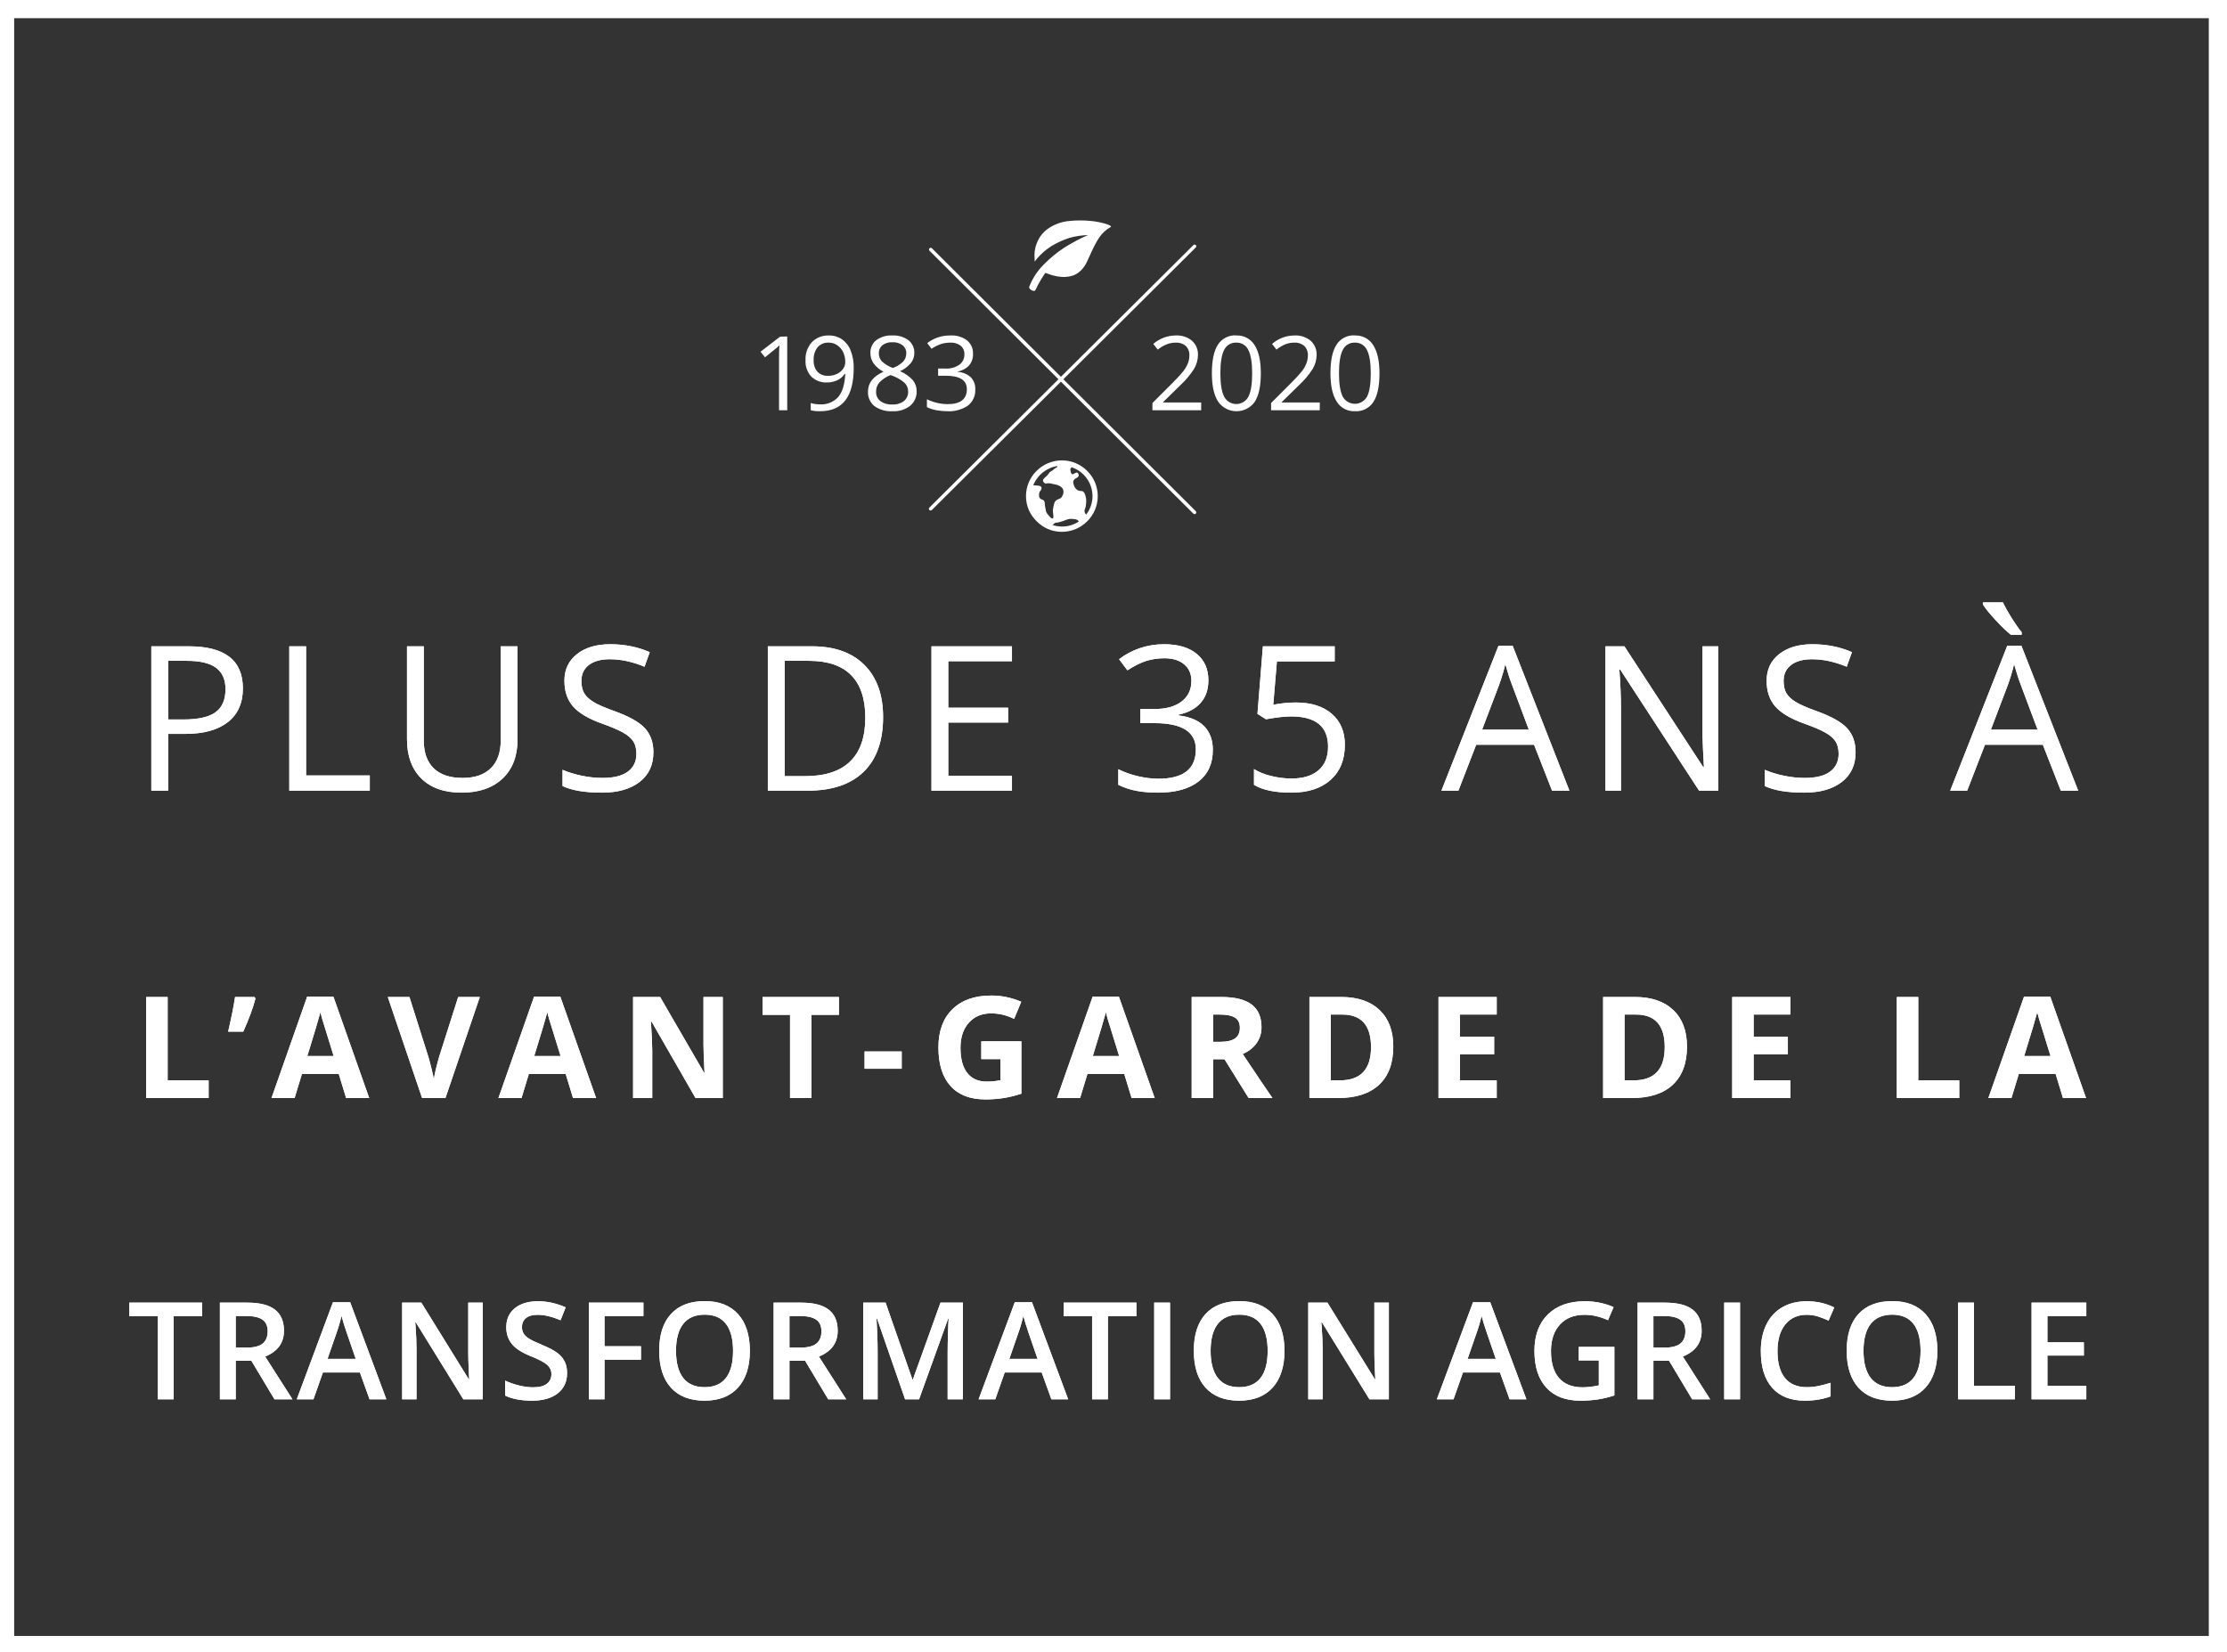 <?xml version="1.0" encoding="UTF-8"?>
<svg width="1101px" height="817px" viewBox="0 0 1101 817" version="1.1" xmlns="http://www.w3.org/2000/svg" xmlns:xlink="http://www.w3.org/1999/xlink">
    <rect x="0" y="0" width="1101" height="817" fill="#333333" stroke="none"/>
    <!-- Generator: Sketch 55.2 (78181) - https://sketchapp.com -->
    <title>Group</title>
    <desc>Created with Sketch.</desc>
    <defs>
        <path d="M56.129,231.529 C56.129,238.756 53.664,244.314 48.732,248.204 C43.8,252.094 36.745,254.039 27.565,254.039 L19.167,254.039 L19.167,282.115 L10.866,282.115 L10.866,210.729 L29.372,210.729 C47.21,210.729 56.129,217.662 56.129,231.529 Z M19.167,246.91 L26.637,246.91 C33.994,246.91 39.316,245.722 42.604,243.346 C45.892,240.969 47.536,237.161 47.536,231.92 C47.536,227.2 45.989,223.684 42.897,221.373 C39.805,219.062 34.987,217.906 28.444,217.906 L19.167,217.906 L19.167,246.91 Z M79.071,282.115 L79.071,210.729 L87.372,210.729 L87.372,274.596 L118.866,274.596 L118.866,282.115 L79.071,282.115 Z M191.905,210.729 L191.905,256.92 C191.905,265.058 189.447,271.454 184.532,276.109 C179.616,280.764 172.862,283.092 164.268,283.092 C155.674,283.092 149.026,280.748 144.322,276.061 C139.618,271.373 137.266,264.928 137.266,256.725 L137.266,210.729 L145.567,210.729 L145.567,257.311 C145.567,263.268 147.194,267.841 150.45,271.031 C153.705,274.221 158.49,275.816 164.805,275.816 C170.827,275.816 175.466,274.213 178.721,271.007 C181.976,267.8 183.604,263.203 183.604,257.213 L183.604,210.729 L191.905,210.729 Z M259.084,263.121 C259.084,269.404 256.806,274.303 252.249,277.818 C247.691,281.334 241.506,283.092 233.694,283.092 C225.23,283.092 218.72,282.001 214.163,279.82 L214.163,271.812 C217.092,273.049 220.282,274.026 223.733,274.742 C227.183,275.458 230.601,275.816 233.987,275.816 C239.521,275.816 243.687,274.767 246.487,272.667 C249.286,270.567 250.686,267.646 250.686,263.902 C250.686,261.428 250.19,259.402 249.197,257.823 C248.204,256.244 246.544,254.788 244.216,253.453 C241.889,252.118 238.349,250.605 233.596,248.912 C226.956,246.536 222.211,243.72 219.363,240.465 C216.514,237.21 215.09,232.962 215.09,227.721 C215.09,222.219 217.157,217.841 221.292,214.586 C225.426,211.331 230.894,209.703 237.698,209.703 C244.794,209.703 251.321,211.005 257.278,213.609 L254.69,220.836 C248.798,218.362 243.069,217.125 237.502,217.125 C233.108,217.125 229.674,218.069 227.2,219.957 C224.726,221.845 223.489,224.465 223.489,227.818 C223.489,230.292 223.944,232.319 224.856,233.897 C225.767,235.476 227.305,236.925 229.47,238.243 C231.635,239.562 234.947,241.018 239.407,242.613 C246.894,245.283 252.045,248.147 254.861,251.207 C257.677,254.267 259.084,258.238 259.084,263.121 Z M372.643,245.738 C372.643,257.522 369.445,266.531 363.048,272.765 C356.652,278.998 347.448,282.115 335.436,282.115 L315.661,282.115 L315.661,210.729 L337.536,210.729 C348.636,210.729 357.262,213.805 363.415,219.957 C369.567,226.109 372.643,234.703 372.643,245.738 Z M363.854,246.031 C363.854,236.721 361.518,229.706 356.847,224.986 C352.176,220.266 345.234,217.906 336.022,217.906 L323.961,217.906 L323.961,274.938 L334.069,274.938 C343.965,274.938 351.403,272.504 356.383,267.638 C361.364,262.771 363.854,255.569 363.854,246.031 Z M436.356,282.115 L396.561,282.115 L396.561,210.729 L436.356,210.729 L436.356,218.102 L404.862,218.102 L404.862,241.1 L434.452,241.1 L434.452,248.424 L404.862,248.424 L404.862,274.693 L436.356,274.693 L436.356,282.115 Z M533.459,227.525 C533.459,232.083 532.182,235.81 529.626,238.707 C527.071,241.604 523.45,243.541 518.762,244.518 L518.762,244.908 C524.491,245.624 528.739,247.447 531.506,250.377 C534.273,253.307 535.657,257.148 535.657,261.9 C535.657,268.704 533.297,273.937 528.577,277.599 C523.857,281.261 517.151,283.092 508.459,283.092 C504.683,283.092 501.225,282.807 498.083,282.237 C494.942,281.668 491.89,280.667 488.928,279.234 L488.928,271.52 C492.021,273.049 495.317,274.213 498.816,275.011 C502.315,275.808 505.627,276.207 508.752,276.207 C521.09,276.207 527.258,271.373 527.258,261.705 C527.258,253.046 520.455,248.717 506.848,248.717 L499.817,248.717 L499.817,241.734 L506.946,241.734 C512.512,241.734 516.923,240.506 520.178,238.048 C523.433,235.59 525.061,232.18 525.061,227.818 C525.061,224.335 523.865,221.601 521.472,219.615 C519.08,217.63 515.833,216.637 511.731,216.637 C508.606,216.637 505.66,217.06 502.893,217.906 C500.126,218.753 496.969,220.315 493.42,222.594 L489.319,217.125 C492.249,214.814 495.626,212.999 499.451,211.681 C503.276,210.362 507.304,209.703 511.536,209.703 C518.469,209.703 523.857,211.29 527.698,214.464 C531.539,217.638 533.459,221.992 533.459,227.525 Z M576.713,238.512 C584.233,238.512 590.149,240.375 594.462,244.103 C598.776,247.83 600.932,252.932 600.932,259.41 C600.932,266.8 598.58,272.594 593.876,276.793 C589.173,280.992 582.687,283.092 574.418,283.092 C566.378,283.092 560.242,281.806 556.01,279.234 L556.01,271.422 C558.289,272.887 561.121,274.034 564.506,274.864 C567.892,275.694 571.228,276.109 574.516,276.109 C580.245,276.109 584.697,274.758 587.871,272.057 C591.044,269.355 592.631,265.449 592.631,260.338 C592.631,250.377 586.528,245.396 574.321,245.396 C571.228,245.396 567.094,245.868 561.918,246.812 L557.719,244.127 L560.405,210.729 L595.903,210.729 L595.903,218.199 L567.338,218.199 L565.532,239.635 C569.275,238.886 573.002,238.512 576.713,238.512 Z M703.358,282.115 L694.471,259.41 L665.858,259.41 L657.069,282.115 L648.67,282.115 L676.893,210.436 L683.875,210.436 L711.952,282.115 L703.358,282.115 Z M691.883,251.939 L683.583,229.82 C682.508,227.021 681.402,223.587 680.262,219.518 C679.546,222.643 678.521,226.077 677.186,229.82 L668.788,251.939 L691.883,251.939 Z M785.528,282.115 L776.055,282.115 L737.042,222.203 L736.651,222.203 C737.172,229.234 737.432,235.68 737.432,241.539 L737.432,282.115 L729.766,282.115 L729.766,210.729 L739.141,210.729 L778.057,270.396 L778.448,270.396 C778.383,269.518 778.236,266.694 778.008,261.925 C777.78,257.156 777.699,253.746 777.764,251.695 L777.764,210.729 L785.528,210.729 L785.528,282.115 Z M853.44,263.121 C853.44,269.404 851.161,274.303 846.604,277.818 C842.047,281.334 835.862,283.092 828.049,283.092 C819.586,283.092 813.075,282.001 808.518,279.82 L808.518,271.812 C811.448,273.049 814.638,274.026 818.088,274.742 C821.539,275.458 824.957,275.816 828.342,275.816 C833.876,275.816 838.043,274.767 840.842,272.667 C843.642,270.567 845.042,267.646 845.042,263.902 C845.042,261.428 844.545,259.402 843.552,257.823 C842.559,256.244 840.899,254.788 838.572,253.453 C836.244,252.118 832.704,250.605 827.952,248.912 C821.311,246.536 816.567,243.72 813.718,240.465 C810.87,237.21 809.446,232.962 809.446,227.721 C809.446,222.219 811.513,217.841 815.647,214.586 C819.781,211.331 825.25,209.703 832.053,209.703 C839.15,209.703 845.676,211.005 851.633,213.609 L849.045,220.836 C843.153,218.362 837.424,217.125 831.858,217.125 C827.463,217.125 824.029,218.069 821.555,219.957 C819.081,221.845 817.844,224.465 817.844,227.818 C817.844,230.292 818.3,232.319 819.211,233.897 C820.123,235.476 821.661,236.925 823.826,238.243 C825.99,239.562 829.303,241.018 833.762,242.613 C841.249,245.283 846.401,248.147 849.216,251.207 C852.032,254.267 853.44,258.238 853.44,263.121 Z M954.889,282.115 L946.002,259.41 L917.389,259.41 L908.6,282.115 L900.202,282.115 L928.424,210.436 L935.407,210.436 L963.483,282.115 L954.889,282.115 Z M943.415,251.939 L935.114,229.82 C934.04,227.021 932.933,223.587 931.793,219.518 C931.077,222.643 930.052,226.077 928.717,229.82 L920.319,251.939 L943.415,251.939 Z M935.553,205.016 L930.182,205.016 C928.066,203.323 925.56,200.914 922.663,197.789 C919.765,194.664 917.666,192.076 916.364,190.025 L916.364,189 L926.276,189 C927.318,191.246 928.766,193.842 930.622,196.788 C932.477,199.734 934.121,202.07 935.553,203.795 L935.553,205.016 Z" id="path-1"></path>
        <path d="M21.886,583.115 L14.067,583.115 L14.067,541.993 L0,541.993 L0,535.286 L35.954,535.286 L35.954,541.993 L21.886,541.993 L21.886,583.115 Z M52.589,557.532 L58.02,557.532 C61.662,557.532 64.301,556.856 65.937,555.504 C67.573,554.152 68.391,552.145 68.391,549.484 C68.391,546.78 67.507,544.839 65.741,543.661 C63.974,542.483 61.313,541.895 57.758,541.895 L52.589,541.895 L52.589,557.532 Z M52.589,564.01 L52.589,583.115 L44.771,583.115 L44.771,535.286 L58.282,535.286 C64.454,535.286 69.023,536.442 71.989,538.754 C74.956,541.066 76.439,544.555 76.439,549.223 C76.439,555.177 73.342,559.419 67.148,561.949 L80.659,583.115 L71.76,583.115 L60.31,564.01 L52.589,564.01 Z M118.756,583.115 L113.979,569.833 L95.692,569.833 L91.013,583.115 L82.769,583.115 L100.664,535.09 L109.17,535.09 L127.065,583.115 L118.756,583.115 Z M111.918,563.094 L107.436,550.073 C107.109,549.201 106.657,547.827 106.079,545.951 C105.501,544.076 105.103,542.702 104.885,541.829 C104.296,544.512 103.434,547.445 102.3,550.629 L97.982,563.094 L111.918,563.094 Z M174.715,583.115 L165.129,583.115 L141.607,545.002 L141.346,545.002 L141.509,547.129 C141.814,551.186 141.967,554.893 141.967,558.252 L141.967,583.115 L134.868,583.115 L134.868,535.286 L144.355,535.286 L167.812,573.203 L168.008,573.203 C167.965,572.701 167.877,570.874 167.746,567.723 C167.616,564.571 167.55,562.112 167.55,560.346 L167.55,535.286 L174.715,535.286 L174.715,583.115 Z M216.41,570.127 C216.41,574.38 214.873,577.717 211.797,580.138 C208.722,582.559 204.48,583.77 199.071,583.77 C193.662,583.77 189.235,582.93 185.789,581.25 L185.789,573.857 C187.97,574.882 190.287,575.689 192.741,576.278 C195.195,576.867 197.479,577.161 199.595,577.161 C202.692,577.161 204.976,576.572 206.448,575.395 C207.921,574.217 208.657,572.636 208.657,570.651 C208.657,568.862 207.981,567.347 206.628,566.104 C205.276,564.86 202.485,563.388 198.253,561.687 C193.891,559.92 190.816,557.903 189.028,555.635 C187.239,553.367 186.345,550.64 186.345,547.456 C186.345,543.465 187.763,540.324 190.598,538.034 C193.433,535.744 197.239,534.599 202.016,534.599 C206.596,534.599 211.154,535.602 215.69,537.609 L213.204,543.988 C208.951,542.2 205.156,541.306 201.819,541.306 C199.289,541.306 197.37,541.856 196.062,542.958 C194.753,544.059 194.099,545.515 194.099,547.325 C194.099,548.568 194.36,549.632 194.884,550.515 C195.407,551.398 196.269,552.232 197.468,553.018 C198.668,553.803 200.827,554.839 203.946,556.125 C207.457,557.587 210.031,558.95 211.666,560.215 C213.302,561.48 214.502,562.908 215.265,564.5 C216.028,566.093 216.41,567.968 216.41,570.127 Z M234.911,583.115 L227.157,583.115 L227.157,535.286 L254.147,535.286 L254.147,541.895 L234.911,541.895 L234.911,556.845 L252.937,556.845 L252.937,563.486 L234.911,563.486 L234.911,583.115 Z M306.769,559.135 C306.769,566.921 304.823,572.974 300.93,577.292 C297.037,581.61 291.524,583.77 284.392,583.77 C277.173,583.77 271.628,581.627 267.757,577.341 C263.886,573.055 261.95,566.965 261.95,559.07 C261.95,551.175 263.896,545.112 267.79,540.88 C271.683,536.649 277.239,534.534 284.458,534.534 C291.568,534.534 297.064,536.682 300.946,540.979 C304.828,545.275 306.769,551.327 306.769,559.135 Z M270.26,559.135 C270.26,565.024 271.448,569.489 273.825,572.532 C276.203,575.574 279.725,577.096 284.392,577.096 C289.038,577.096 292.544,575.591 294.91,572.581 C297.277,569.571 298.46,565.089 298.46,559.135 C298.46,553.268 297.287,548.819 294.943,545.788 C292.598,542.756 289.103,541.24 284.458,541.24 C279.769,541.24 276.23,542.756 273.842,545.788 C271.454,548.819 270.26,553.268 270.26,559.135 Z M326.349,557.532 L331.78,557.532 C335.422,557.532 338.061,556.856 339.697,555.504 C341.333,554.152 342.151,552.145 342.151,549.484 C342.151,546.78 341.267,544.839 339.501,543.661 C337.734,542.483 335.073,541.895 331.518,541.895 L326.349,541.895 L326.349,557.532 Z M326.349,564.01 L326.349,583.115 L318.531,583.115 L318.531,535.286 L332.042,535.286 C338.214,535.286 342.783,536.442 345.749,538.754 C348.716,541.066 350.199,544.555 350.199,549.223 C350.199,555.177 347.102,559.419 340.908,561.949 L354.419,583.115 L345.52,583.115 L334.07,564.01 L326.349,564.01 Z M383.519,583.115 L369.648,543.17 L369.386,543.17 C369.757,549.103 369.942,554.664 369.942,559.855 L369.942,583.115 L362.843,583.115 L362.843,535.286 L373.868,535.286 L387.15,573.333 L387.347,573.333 L401.021,535.286 L412.079,535.286 L412.079,583.115 L404.555,583.115 L404.555,559.462 C404.555,557.085 404.615,553.988 404.735,550.171 C404.855,546.355 404.958,544.043 405.045,543.236 L404.784,543.236 L390.422,583.115 L383.519,583.115 Z M455.836,583.115 L451.059,569.833 L432.772,569.833 L428.093,583.115 L419.849,583.115 L437.744,535.09 L446.25,535.09 L464.145,583.115 L455.836,583.115 Z M448.998,563.094 L444.516,550.073 C444.189,549.201 443.737,547.827 443.159,545.951 C442.581,544.076 442.183,542.702 441.964,541.829 C441.376,544.512 440.514,547.445 439.38,550.629 L435.062,563.094 L448.998,563.094 Z M483.791,583.115 L475.972,583.115 L475.972,541.993 L461.905,541.993 L461.905,535.286 L497.858,535.286 L497.858,541.993 L483.791,541.993 L483.791,583.115 Z M506.675,583.115 L506.675,535.286 L514.494,535.286 L514.494,583.115 L506.675,583.115 Z M571.075,559.135 C571.075,566.921 569.128,572.974 565.235,577.292 C561.342,581.61 555.83,583.77 548.698,583.77 C541.479,583.77 535.933,581.627 532.062,577.341 C528.191,573.055 526.255,566.965 526.255,559.07 C526.255,551.175 528.202,545.112 532.095,540.88 C535.988,536.649 541.544,534.534 548.763,534.534 C555.873,534.534 561.369,536.682 565.251,540.979 C569.134,545.275 571.075,551.327 571.075,559.135 Z M534.565,559.135 C534.565,565.024 535.754,569.489 538.131,572.532 C540.508,575.574 544.03,577.096 548.698,577.096 C553.343,577.096 556.849,575.591 559.216,572.581 C561.582,569.571 562.765,565.089 562.765,559.135 C562.765,553.268 561.593,548.819 559.248,545.788 C556.904,542.756 553.409,541.24 548.763,541.24 C544.074,541.24 540.535,542.756 538.147,545.788 C535.759,548.819 534.565,553.268 534.565,559.135 Z M622.683,583.115 L613.097,583.115 L589.575,545.002 L589.314,545.002 L589.477,547.129 C589.782,551.186 589.935,554.893 589.935,558.252 L589.935,583.115 L582.836,583.115 L582.836,535.286 L592.323,535.286 L615.78,573.203 L615.976,573.203 C615.933,572.701 615.845,570.874 615.714,567.723 C615.584,564.571 615.518,562.112 615.518,560.346 L615.518,535.286 L622.683,535.286 L622.683,583.115 Z M682.387,583.115 L677.611,569.833 L659.323,569.833 L654.645,583.115 L646.401,583.115 L664.296,535.09 L672.802,535.09 L690.697,583.115 L682.387,583.115 Z M675.55,563.094 L671.068,550.073 C670.741,549.201 670.288,547.827 669.71,545.951 C669.132,544.076 668.734,542.702 668.516,541.829 C667.927,544.512 667.066,547.445 665.932,550.629 L661.613,563.094 L675.55,563.094 Z M716.574,557.172 L734.175,557.172 L734.175,581.185 C731.296,582.123 728.532,582.788 725.882,583.181 C723.232,583.573 720.369,583.77 717.294,583.77 C710.053,583.77 704.47,581.627 700.544,577.341 C696.618,573.055 694.655,567.009 694.655,559.201 C694.655,551.502 696.869,545.477 701.296,541.126 C705.724,536.775 711.82,534.599 719.584,534.599 C724.579,534.599 729.311,535.559 733.782,537.478 L731.034,543.988 C727.152,542.2 723.27,541.306 719.388,541.306 C714.284,541.306 710.249,542.909 707.283,546.115 C704.317,549.321 702.834,553.705 702.834,559.266 C702.834,565.111 704.17,569.555 706.842,572.597 C709.513,575.64 713.357,577.161 718.374,577.161 C720.904,577.161 723.608,576.845 726.487,576.212 L726.487,563.879 L716.574,563.879 L716.574,557.172 Z M753.477,557.532 L758.907,557.532 C762.55,557.532 765.189,556.856 766.824,555.504 C768.46,554.152 769.278,552.145 769.278,549.484 C769.278,546.78 768.395,544.839 766.628,543.661 C764.861,542.483 762.201,541.895 758.646,541.895 L753.477,541.895 L753.477,557.532 Z M753.477,564.01 L753.477,583.115 L745.658,583.115 L745.658,535.286 L759.169,535.286 C765.341,535.286 769.91,536.442 772.877,538.754 C775.843,541.066 777.326,544.555 777.326,549.223 C777.326,555.177 774.229,559.419 768.035,561.949 L781.546,583.115 L772.648,583.115 L761.197,564.01 L753.477,564.01 Z M788.482,583.115 L788.482,535.286 L796.3,535.286 L796.3,583.115 L788.482,583.115 Z M829.277,541.306 C824.784,541.306 821.251,542.898 818.677,546.082 C816.104,549.266 814.817,553.661 814.817,559.266 C814.817,565.133 816.055,569.571 818.53,572.581 C821.006,575.591 824.588,577.096 829.277,577.096 C831.305,577.096 833.268,576.894 835.166,576.49 C837.063,576.087 839.037,575.569 841.087,574.937 L841.087,581.643 C837.336,583.061 833.083,583.77 828.328,583.77 C821.327,583.77 815.951,581.649 812.2,577.406 C808.448,573.164 806.573,567.096 806.573,559.201 C806.573,554.228 807.483,549.877 809.305,546.147 C811.126,542.418 813.759,539.561 817.205,537.576 C820.651,535.591 824.697,534.599 829.342,534.599 C834.228,534.599 838.742,535.624 842.886,537.674 L840.073,544.185 C838.459,543.421 836.752,542.751 834.953,542.173 C833.154,541.595 831.262,541.306 829.277,541.306 Z M893.856,559.135 C893.856,566.921 891.91,572.974 888.016,577.292 C884.123,581.61 878.611,583.77 871.479,583.77 C864.26,583.77 858.715,581.627 854.844,577.341 C850.972,573.055 849.037,566.965 849.037,559.07 C849.037,551.175 850.983,545.112 854.876,540.88 C858.769,536.649 864.325,534.534 871.545,534.534 C878.655,534.534 884.151,536.682 888.033,540.979 C891.915,545.275 893.856,551.327 893.856,559.135 Z M857.346,559.135 C857.346,565.024 858.535,569.489 860.912,572.532 C863.289,575.574 866.812,577.096 871.479,577.096 C876.125,577.096 879.631,575.591 881.997,572.581 C884.363,569.571 885.546,565.089 885.546,559.135 C885.546,553.268 884.374,548.819 882.03,545.788 C879.685,542.756 876.19,541.24 871.545,541.24 C866.855,541.24 863.317,542.756 860.929,545.788 C858.54,548.819 857.346,553.268 857.346,559.135 Z M904.129,583.115 L904.129,535.286 L911.947,535.286 L911.947,576.409 L932.198,576.409 L932.198,583.115 L904.129,583.115 Z M967.497,583.115 L940.442,583.115 L940.442,535.286 L967.497,535.286 L967.497,541.895 L948.261,541.895 L948.261,554.915 L966.287,554.915 L966.287,561.458 L948.261,561.458 L948.261,576.474 L967.497,576.474 L967.497,583.115 Z" id="path-2"></path>
        <path d="M8.34,434.115 L8.34,384.145 L18.936,384.145 L18.936,425.365 L39.205,425.365 L39.205,434.115 L8.34,434.115 Z M61.869,384.145 L62.347,384.896 C61.208,389.385 59.203,394.843 56.332,401.269 L48.846,401.269 C50.418,394.524 51.558,388.816 52.264,384.145 L61.869,384.145 Z M107.16,434.115 L103.537,422.221 L85.319,422.221 L81.696,434.115 L70.28,434.115 L87.917,383.939 L100.871,383.939 L118.576,434.115 L107.16,434.115 Z M101.007,413.334 C97.658,402.556 95.772,396.461 95.351,395.048 C94.929,393.635 94.627,392.519 94.445,391.698 C93.693,394.615 91.54,401.827 87.985,413.334 L101.007,413.334 Z M162.568,384.145 L173.266,384.145 L156.279,434.115 L144.726,434.115 L127.773,384.145 L138.471,384.145 L147.871,413.881 C148.395,415.635 148.936,417.68 149.494,420.016 C150.052,422.352 150.4,423.975 150.537,424.887 C150.787,422.79 151.642,419.122 153.1,413.881 L162.568,384.145 Z M219.343,434.115 L215.72,422.221 L197.502,422.221 L193.879,434.115 L182.463,434.115 L200.1,383.939 L213.054,383.939 L230.759,434.115 L219.343,434.115 Z M213.191,413.334 C209.841,402.556 207.956,396.461 207.534,395.048 C207.113,393.635 206.811,392.519 206.628,391.698 C205.876,394.615 203.723,401.827 200.168,413.334 L213.191,413.334 Z M293.379,434.115 L279.913,434.115 L258.174,396.312 L257.867,396.312 C258.3,402.989 258.516,407.751 258.516,410.6 L258.516,434.115 L249.048,434.115 L249.048,384.145 L262.413,384.145 L284.117,421.571 L284.356,421.571 C284.014,415.077 283.843,410.486 283.843,407.797 L283.843,384.145 L293.379,384.145 L293.379,434.115 Z M337.235,434.115 L326.639,434.115 L326.639,392.963 L313.07,392.963 L313.07,384.145 L350.804,384.145 L350.804,392.963 L337.235,392.963 L337.235,434.115 Z M363.488,419.623 L363.488,411.078 L381.842,411.078 L381.842,419.623 L363.488,419.623 Z M421.186,406.054 L441.01,406.054 L441.01,431.962 C437.797,433.01 434.772,433.745 431.936,434.167 C429.099,434.588 426.199,434.799 423.237,434.799 C415.694,434.799 409.935,432.583 405.959,428.151 C401.983,423.719 399.995,417.356 399.995,409.062 C399.995,400.995 402.302,394.706 406.916,390.194 C411.53,385.683 417.928,383.427 426.108,383.427 C431.235,383.427 436.18,384.452 440.942,386.503 L437.421,394.979 C433.776,393.157 429.982,392.245 426.04,392.245 C421.459,392.245 417.791,393.783 415.034,396.859 C412.277,399.936 410.898,404.071 410.898,409.267 C410.898,414.69 412.009,418.831 414.23,421.691 C416.452,424.551 419.682,425.98 423.92,425.98 C426.131,425.98 428.375,425.753 430.654,425.297 L430.654,414.872 L421.186,414.872 L421.186,406.054 Z M495.496,434.115 L491.873,422.221 L473.655,422.221 L470.032,434.115 L458.616,434.115 L476.252,383.939 L489.207,383.939 L506.912,434.115 L495.496,434.115 Z M489.343,413.334 C485.994,402.556 484.108,396.461 483.687,395.048 C483.265,393.635 482.963,392.519 482.781,391.698 C482.029,394.615 479.876,401.827 476.321,413.334 L489.343,413.334 Z M535.796,406.327 L539.214,406.327 C542.564,406.327 545.036,405.769 546.631,404.652 C548.226,403.536 549.024,401.781 549.024,399.389 C549.024,397.019 548.209,395.333 546.58,394.33 C544.951,393.327 542.427,392.826 539.009,392.826 L535.796,392.826 L535.796,406.327 Z M535.796,414.94 L535.796,434.115 L525.201,434.115 L525.201,384.145 L539.761,384.145 C546.552,384.145 551.576,385.381 554.834,387.853 C558.093,390.325 559.722,394.079 559.722,399.115 C559.722,402.055 558.913,404.669 557.295,406.959 C555.678,409.25 553.388,411.044 550.425,412.343 C557.945,423.577 562.844,430.834 565.123,434.115 L553.365,434.115 L541.436,414.94 L535.796,414.94 Z M624.872,408.651 C624.872,416.877 622.53,423.178 617.848,427.553 C613.165,431.928 606.403,434.115 597.562,434.115 L583.412,434.115 L583.412,384.145 L599.1,384.145 C607.258,384.145 613.592,386.298 618.104,390.604 C622.616,394.911 624.872,400.927 624.872,408.651 Z M613.866,408.925 C613.866,398.192 609.126,392.826 599.647,392.826 L594.007,392.826 L594.007,425.365 L598.553,425.365 C608.762,425.365 613.866,419.885 613.866,408.925 Z M676.007,434.115 L647.228,434.115 L647.228,384.145 L676.007,384.145 L676.007,392.826 L657.824,392.826 L657.824,403.798 L674.743,403.798 L674.743,412.479 L657.824,412.479 L657.824,425.365 L676.007,425.365 L676.007,434.115 Z M770.076,408.651 C770.076,416.877 767.734,423.178 763.052,427.553 C758.369,431.928 751.607,434.115 742.766,434.115 L728.616,434.115 L728.616,384.145 L744.304,384.145 C752.462,384.145 758.796,386.298 763.308,390.604 C767.82,394.911 770.076,400.927 770.076,408.651 Z M759.07,408.925 C759.07,398.192 754.33,392.826 744.851,392.826 L739.211,392.826 L739.211,425.365 L743.757,425.365 C753.966,425.365 759.07,419.885 759.07,408.925 Z M821.211,434.115 L792.432,434.115 L792.432,384.145 L821.211,384.145 L821.211,392.826 L803.028,392.826 L803.028,403.798 L819.947,403.798 L819.947,412.479 L803.028,412.479 L803.028,425.365 L821.211,425.365 L821.211,434.115 Z M873.82,434.115 L873.82,384.145 L884.416,384.145 L884.416,425.365 L904.684,425.365 L904.684,434.115 L873.82,434.115 Z M955.957,434.115 L952.333,422.221 L934.116,422.221 L930.493,434.115 L919.077,434.115 L936.713,383.939 L949.667,383.939 L967.373,434.115 L955.957,434.115 Z M949.804,413.334 C946.455,402.556 944.569,396.461 944.147,395.048 C943.726,393.635 943.424,392.519 943.242,391.698 C942.49,394.615 940.336,401.827 936.782,413.334 L949.804,413.334 Z" id="path-3"></path>
    </defs>
    <g id="Page-1" stroke="none" stroke-width="1" fill="none" fill-rule="evenodd">
        <g id="Group" fill="#FFFFFF" fill-rule="nonzero">
            <path d="M7,9 L7,809 L1092,809 L1092,9 L7,9 Z M0,0 L1101,0 L1101,817 L0,817 L0,0 Z" id="Rectangle"></path>
            <g id="Group-2" transform="translate(63.949, 108.885)">
                <path d="M475.121,0.362 C477.778,0.589 480.403,1.097 482.952,1.877 C484.969,2.558 485.704,3.068 485.123,3.409 C482.873,4.637 480.955,6.389 479.532,8.515 C478.233,10.501 477.09,12.584 476.113,14.745 C475.173,16.872 474.232,18.915 473.275,20.89 C472.361,22.813 471.016,24.502 469.343,25.826 C468.128,26.768 466.713,27.42 465.205,27.732 C463.75,28.036 462.26,28.139 460.777,28.038 C459.33,27.937 457.898,27.686 456.503,27.29 C455.278,26.936 454.074,26.515 452.895,26.03 C451.031,28.627 449.422,31.398 448.091,34.302 C447.749,35.085 447.065,35.187 446.057,34.626 C445.048,34.064 444.672,33.451 444.928,32.804 C446.576,28.627 449.086,24.84 452.297,21.69 C455.243,18.726 458.479,16.064 461.957,13.741 C465.77,11.307 469.772,9.178 473.925,7.375 C470.801,7.463 467.701,7.932 464.692,8.77 C461.705,9.739 458.837,11.041 456.144,12.651 C452.819,14.695 449.917,17.352 447.595,20.481 C447.595,19.698 447.493,18.626 447.476,17.264 C447.49,15.761 447.709,14.266 448.125,12.821 C448.634,11.113 449.394,9.49 450.382,8.004 C451.598,6.23 453.184,4.738 455.032,3.63 C457.956,1.793 461.281,0.684 464.726,0.396 C468.181,0.033 471.664,0.022 475.121,0.362 Z M377.156,60.362 C375.394,60.264 373.654,60.795 372.249,61.86 C371.091,62.86 370.46,64.335 370.54,65.86 C370.512,67.308 371.037,68.714 372.01,69.792 C373.579,71.26 375.444,72.38 377.481,73.077 C379.415,72.407 381.169,71.307 382.61,69.86 C383.589,68.757 384.119,67.331 384.098,65.86 C384.163,64.316 383.491,62.833 382.285,61.86 C380.815,60.756 378.992,60.224 377.156,60.362 L377.156,60.362 Z M345.801,60.549 C343.7,60.42 341.657,61.262 340.261,62.83 C338.866,64.657 338.174,66.922 338.312,69.213 C338.192,71.252 338.831,73.264 340.107,74.864 C341.527,76.349 343.543,77.118 345.595,76.958 C347.044,76.972 348.476,76.658 349.784,76.038 C351.006,75.492 352.061,74.635 352.844,73.553 C353.559,72.561 353.942,71.37 353.939,70.149 C353.956,68.477 353.606,66.821 352.913,65.298 C352.275,63.93 351.284,62.755 350.041,61.894 C348.803,61.015 347.32,60.545 345.801,60.549 Z M605.895,60.549 C603.355,60.432 600.994,61.849 599.911,64.141 C598.663,66.541 598.031,70.404 598.031,75.698 C598.031,80.992 598.663,84.872 599.911,87.289 C601.116,89.457 603.408,90.802 605.895,90.802 C608.383,90.802 610.675,89.457 611.879,87.289 C613.133,84.838 613.754,80.992 613.743,75.749 C613.743,70.524 613.127,66.677 611.879,64.243 C610.826,61.906 608.449,60.443 605.878,60.549 L605.895,60.549 Z M547.253,60.549 C544.711,60.428 542.348,61.846 541.269,64.141 C540.004,66.541 539.389,70.404 539.389,75.698 C539.389,80.992 540.004,84.872 541.269,87.289 C542.426,89.517 544.734,90.916 547.253,90.916 C549.772,90.916 552.08,89.517 553.237,87.289 C554.491,84.838 555.112,80.992 555.101,75.749 C555.101,70.524 554.485,66.677 553.237,64.243 C552.19,61.908 549.819,60.445 547.253,60.549 L547.253,60.549 Z M376.284,76.617 C374.244,77.387 372.399,78.596 370.882,80.158 C369.755,81.429 369.145,83.074 369.172,84.77 C369.079,86.567 369.854,88.3 371.258,89.434 C372.963,90.659 375.04,91.26 377.139,91.136 C379.218,91.271 381.278,90.668 382.952,89.434 C384.348,88.245 385.112,86.478 385.021,84.651 C385.033,83.031 384.371,81.478 383.191,80.362 C381.186,78.68 378.868,77.408 376.37,76.617 L376.284,76.617 Z M575.959,57.009 C578.89,56.838 581.778,57.774 584.046,59.63 C586.031,61.453 587.102,64.059 586.969,66.745 C586.934,69.146 586.261,71.495 585.02,73.553 C583.129,76.502 580.865,79.196 578.284,81.57 L569.735,89.945 L569.735,90.132 L588.542,90.132 L588.542,93.979 L564.453,93.979 L564.453,90.421 L574.095,80.77 L575.412,79.426 C577.005,77.85 578.506,76.185 579.908,74.438 C580.745,73.301 581.429,72.059 581.943,70.745 C582.413,69.511 582.65,68.201 582.644,66.881 C582.748,65.168 582.128,63.489 580.934,62.251 C579.578,61.055 577.801,60.442 575.993,60.549 C574.523,60.536 573.063,60.79 571.685,61.298 C570.037,61.959 568.502,62.872 567.137,64.004 L564.931,61.196 C567.981,58.524 571.896,57.037 575.959,57.009 L575.959,57.009 Z M517.299,57.009 C520.231,56.834 523.12,57.771 525.386,59.63 C527.372,61.453 528.442,64.059 528.31,66.745 C528.274,69.146 527.602,71.495 526.361,73.553 C524.472,76.499 522.214,79.193 519.642,81.57 L511.093,89.945 L511.093,90.132 L529.9,90.132 L529.9,93.979 L505.793,93.979 L505.793,90.421 L515.436,80.77 C517.502,78.781 519.444,76.666 521.249,74.438 C522.11,73.305 522.817,72.063 523.352,70.745 C523.83,69.513 524.068,68.202 524.053,66.881 C524.166,65.166 523.545,63.484 522.343,62.251 C520.992,61.059 519.222,60.447 517.419,60.549 C515.944,60.536 514.478,60.79 513.094,61.298 C511.405,61.952 509.83,62.865 508.426,64.004 L506.221,61.196 C509.285,58.515 513.22,57.028 517.299,57.009 Z M325.25,57.519 L325.25,93.979 L321.198,93.979 L321.198,68.004 C321.198,65.843 321.198,63.8 321.386,61.86 C321.164,62.098 320.907,62.336 320.634,62.592 L320.087,63.085 L314.257,67.817 L312.051,65.043 L321.745,57.587 L325.25,57.519 Z M377.207,57.009 C380.04,56.852 382.841,57.67 385.14,59.324 C387.094,60.865 388.187,63.244 388.081,65.724 C388.083,67.508 387.481,69.241 386.371,70.643 C384.923,72.38 383.092,73.76 381.02,74.677 C383.435,75.686 385.6,77.208 387.363,79.136 C388.599,80.662 389.259,82.572 389.227,84.532 C389.339,87.302 388.167,89.969 386.047,91.766 C383.57,93.686 380.478,94.648 377.344,94.472 C374.13,94.682 370.941,93.78 368.317,91.919 C366.182,90.136 365.016,87.455 365.171,84.685 C365.171,80.498 367.719,77.264 372.831,74.932 C370.87,73.936 369.172,72.496 367.873,70.728 C366.858,69.219 366.333,67.437 366.368,65.621 C366.276,63.169 367.369,60.821 369.309,59.306 C371.596,57.655 374.387,56.843 377.207,57.009 Z M405.862,57.009 C408.82,56.823 411.749,57.679 414.137,59.426 C416.12,61.064 417.216,63.535 417.095,66.098 C417.193,68.194 416.49,70.25 415.128,71.851 C413.652,73.427 411.691,74.469 409.555,74.813 L409.555,75.017 C411.994,75.146 414.311,76.121 416.103,77.775 C417.562,79.383 418.323,81.499 418.223,83.664 C418.39,86.763 417.039,89.751 414.598,91.681 C411.578,93.704 407.974,94.684 404.34,94.472 C402.551,94.466 400.766,94.301 399.006,93.979 C397.376,93.683 395.794,93.168 394.304,92.447 L394.304,88.566 C397.502,90.115 401.007,90.935 404.562,90.966 C410.888,90.966 414.051,88.498 414.051,83.562 C414.051,79.136 410.564,76.923 403.588,76.923 L399.844,76.923 L399.844,73.366 L403.502,73.366 C405.929,73.506 408.334,72.842 410.341,71.477 C411.994,70.256 412.93,68.298 412.837,66.251 C412.902,64.643 412.213,63.097 410.974,62.064 C409.537,60.984 407.762,60.447 405.964,60.549 C404.43,60.535 402.902,60.753 401.434,61.196 C399.716,61.771 398.083,62.573 396.578,63.579 L394.458,60.787 C396.003,59.588 397.736,58.651 399.587,58.013 C401.601,57.328 403.717,56.989 405.845,57.009 L405.862,57.009 Z M547.253,57.009 C550.911,56.837 554.374,58.655 556.297,61.758 C558.36,64.98 559.392,69.627 559.392,75.698 C559.392,81.996 558.4,86.711 556.4,89.809 C554.319,92.755 550.921,94.499 547.303,94.479 C543.686,94.459 540.308,92.676 538.26,89.706 C536.208,86.518 535.183,81.848 535.183,75.698 C535.183,69.355 536.174,64.645 538.158,61.57 C540.124,58.503 543.605,56.738 547.253,56.958 L547.253,57.009 Z M345.801,57.009 C348.118,56.958 350.394,57.624 352.314,58.915 C354.271,60.295 355.766,62.228 356.606,64.464 C357.668,67.209 358.179,70.135 358.11,73.077 C358.11,87.341 352.571,94.472 341.492,94.472 C339.938,94.524 338.384,94.358 336.876,93.979 L336.876,90.421 C338.355,90.871 339.895,91.089 341.441,91.068 C344.881,91.301 348.235,89.93 350.519,87.358 C352.548,84.884 353.688,81.099 353.939,76.004 L353.648,76.004 C352.745,77.371 351.478,78.461 349.989,79.153 C348.385,79.899 346.631,80.272 344.86,80.243 C341.999,80.381 339.207,79.333 337.149,77.349 C335.145,75.145 334.116,72.231 334.294,69.264 C334.113,65.975 335.25,62.748 337.457,60.294 C339.653,58.084 342.68,56.892 345.801,57.009 L345.801,57.009 Z M605.895,57.009 C609.568,56.848 613.038,58.687 614.957,61.809 C617.02,65.031 618.051,69.678 618.051,75.749 C618.051,82.047 617.06,86.762 615.059,89.86 C613.073,92.949 609.554,94.716 605.878,94.472 C602.238,94.63 598.799,92.804 596.902,89.706 C594.839,86.518 593.808,81.848 593.808,75.698 C593.808,69.349 594.817,64.634 596.8,61.57 C598.758,58.503 602.235,56.737 605.878,56.958 L605.895,57.009 Z M527.233,12.277 C527.561,12.613 527.561,13.149 527.233,13.485 L461.769,78.66 L527.233,143.902 C527.568,144.236 527.568,144.777 527.233,145.111 C526.897,145.444 526.354,145.444 526.019,145.111 L460.555,79.868 L396.732,143.34 C396.515,143.556 396.199,143.641 395.903,143.562 C395.607,143.483 395.375,143.252 395.296,142.957 C395.217,142.662 395.301,142.348 395.518,142.132 L459.341,78.66 L395.587,15.119 C395.251,14.786 395.251,14.245 395.587,13.911 C395.922,13.577 396.465,13.577 396.801,13.911 L460.555,77.451 L526.087,12.277 C526.415,11.992 526.904,11.992 527.233,12.277 Z M465.838,122.2 C465.652,122.389 465.491,122.6 465.359,122.83 C465.248,122.976 465.199,123.159 465.222,123.34 C465.41,125.349 466.009,126.047 466.932,125.417 C467.855,124.787 468.642,124.651 468.83,124.957 C469.787,126.013 469.514,126.898 467.992,127.63 C466.47,128.362 466.282,129.672 467.171,131.562 C467.483,132.33 468.019,132.988 468.71,133.451 C469.317,133.783 470.001,133.948 470.693,133.928 C471.48,133.928 472.027,134.455 472.403,135.426 C472.68,136.164 472.88,136.928 473.001,137.706 C473.088,138.533 473.088,139.365 473.001,140.192 C472.968,141.084 472.783,141.965 472.454,142.796 C472.189,143.325 472.146,143.937 472.335,144.498 C472.468,144.917 472.703,145.297 473.018,145.604 C474.012,144.324 474.791,142.893 475.326,141.366 C475.892,139.787 476.175,138.123 476.164,136.447 C476.158,130.002 472.035,124.275 465.906,122.2 L465.838,122.2 Z M458.999,121.553 C457.649,121.731 456.331,122.098 455.084,122.643 C453.864,123.18 452.715,123.866 451.664,124.685 C450.624,125.513 449.699,126.475 448.912,127.545 C448.073,128.619 447.388,129.805 446.877,131.068 L449.22,131.272 C450.228,131.375 450.827,131.664 450.929,132.14 C451.07,132.71 450.887,133.311 450.451,133.706 C449.934,134.364 449.679,135.188 449.732,136.021 C449.628,136.965 450.219,137.848 451.134,138.115 C451.964,138.257 452.566,138.979 452.553,139.817 C452.555,140.644 452.658,141.467 452.861,142.268 C453.01,142.825 453.107,143.395 453.152,143.97 C453.439,144.709 453.875,145.381 454.434,145.945 C455.289,147 455.939,147.528 456.366,147.528 C456.793,147.528 456.947,146.915 456.776,145.723 C456.645,144.907 456.582,144.082 456.588,143.255 C456.64,142.769 456.72,142.286 456.828,141.809 C456.892,141.369 456.995,140.936 457.135,140.515 C457.295,139.331 458.118,138.341 459.255,137.962 C460.193,137.794 460.972,137.147 461.307,136.26 C461.857,135.309 461.975,134.17 461.632,133.128 C461.247,132.402 460.651,131.809 459.922,131.426 C459.224,131.047 458.467,130.789 457.683,130.66 C457.187,130.591 456.696,130.494 456.212,130.37 C455.719,130.191 455.198,130.099 454.673,130.098 C454.225,130.075 453.775,130.121 453.34,130.234 C452.947,130.296 452.551,130.147 452.297,129.843 C451.93,129.566 451.705,129.143 451.682,128.685 C451.682,128.311 452.075,127.766 452.861,127.085 C453.526,126.567 454.103,125.946 454.571,125.247 C454.796,124.797 455.162,124.433 455.614,124.209 C456.157,123.945 456.649,123.587 457.067,123.153 C457.376,122.88 457.721,122.651 458.093,122.472 C458.485,122.285 458.79,121.957 458.948,121.553 L458.999,121.553 Z M465.017,147.715 C464.245,147.814 463.491,148.02 462.777,148.328 C462.172,148.609 461.542,148.837 460.897,149.009 C460.367,149.128 459.905,149.264 459.478,149.383 C459.053,149.521 458.608,149.59 458.161,149.587 C457.818,149.582 457.491,149.732 457.272,149.996 C457.022,150.315 456.7,150.571 456.332,150.745 C457.87,151.228 459.472,151.481 461.085,151.494 C462.579,151.497 464.066,151.279 465.496,150.847 C466.891,150.429 468.211,149.797 469.411,148.974 C468.974,148.311 468.241,147.898 467.445,147.868 C466.626,147.73 465.795,147.678 464.966,147.715 L465.017,147.715 Z M461.085,118.779 C463.436,118.779 465.762,119.254 467.924,120.175 C470.025,121.07 471.934,122.359 473.548,123.97 C475.163,125.58 476.457,127.481 477.361,129.57 C479.231,133.966 479.231,138.928 477.361,143.323 C475.539,147.542 472.161,150.905 467.924,152.719 C463.509,154.581 458.524,154.581 454.109,152.719 C452.047,151.808 450.174,150.521 448.587,148.923 C446.939,147.329 445.616,145.433 444.689,143.34 C442.819,138.945 442.819,133.983 444.689,129.587 C446.511,125.368 449.889,122.005 454.126,120.192 C456.308,119.256 458.658,118.775 461.034,118.779 L461.085,118.779 Z" id="Shape"></path>
                <g id="PLUSDE35ANSÀ">
                    <use xlink:href="#path-1"></use>
                    <use xlink:href="#path-1"></use>
                </g>
                <g id="TRANSFORMATIONAGRICOLE">
                    <use xlink:href="#path-2"></use>
                    <use xlink:href="#path-2"></use>
                </g>
                <g id="L’AVANT-GARDEDELA">
                    <use xlink:href="#path-3"></use>
                    <use xlink:href="#path-3"></use>
                </g>
            </g>
        </g>
    </g>
</svg>